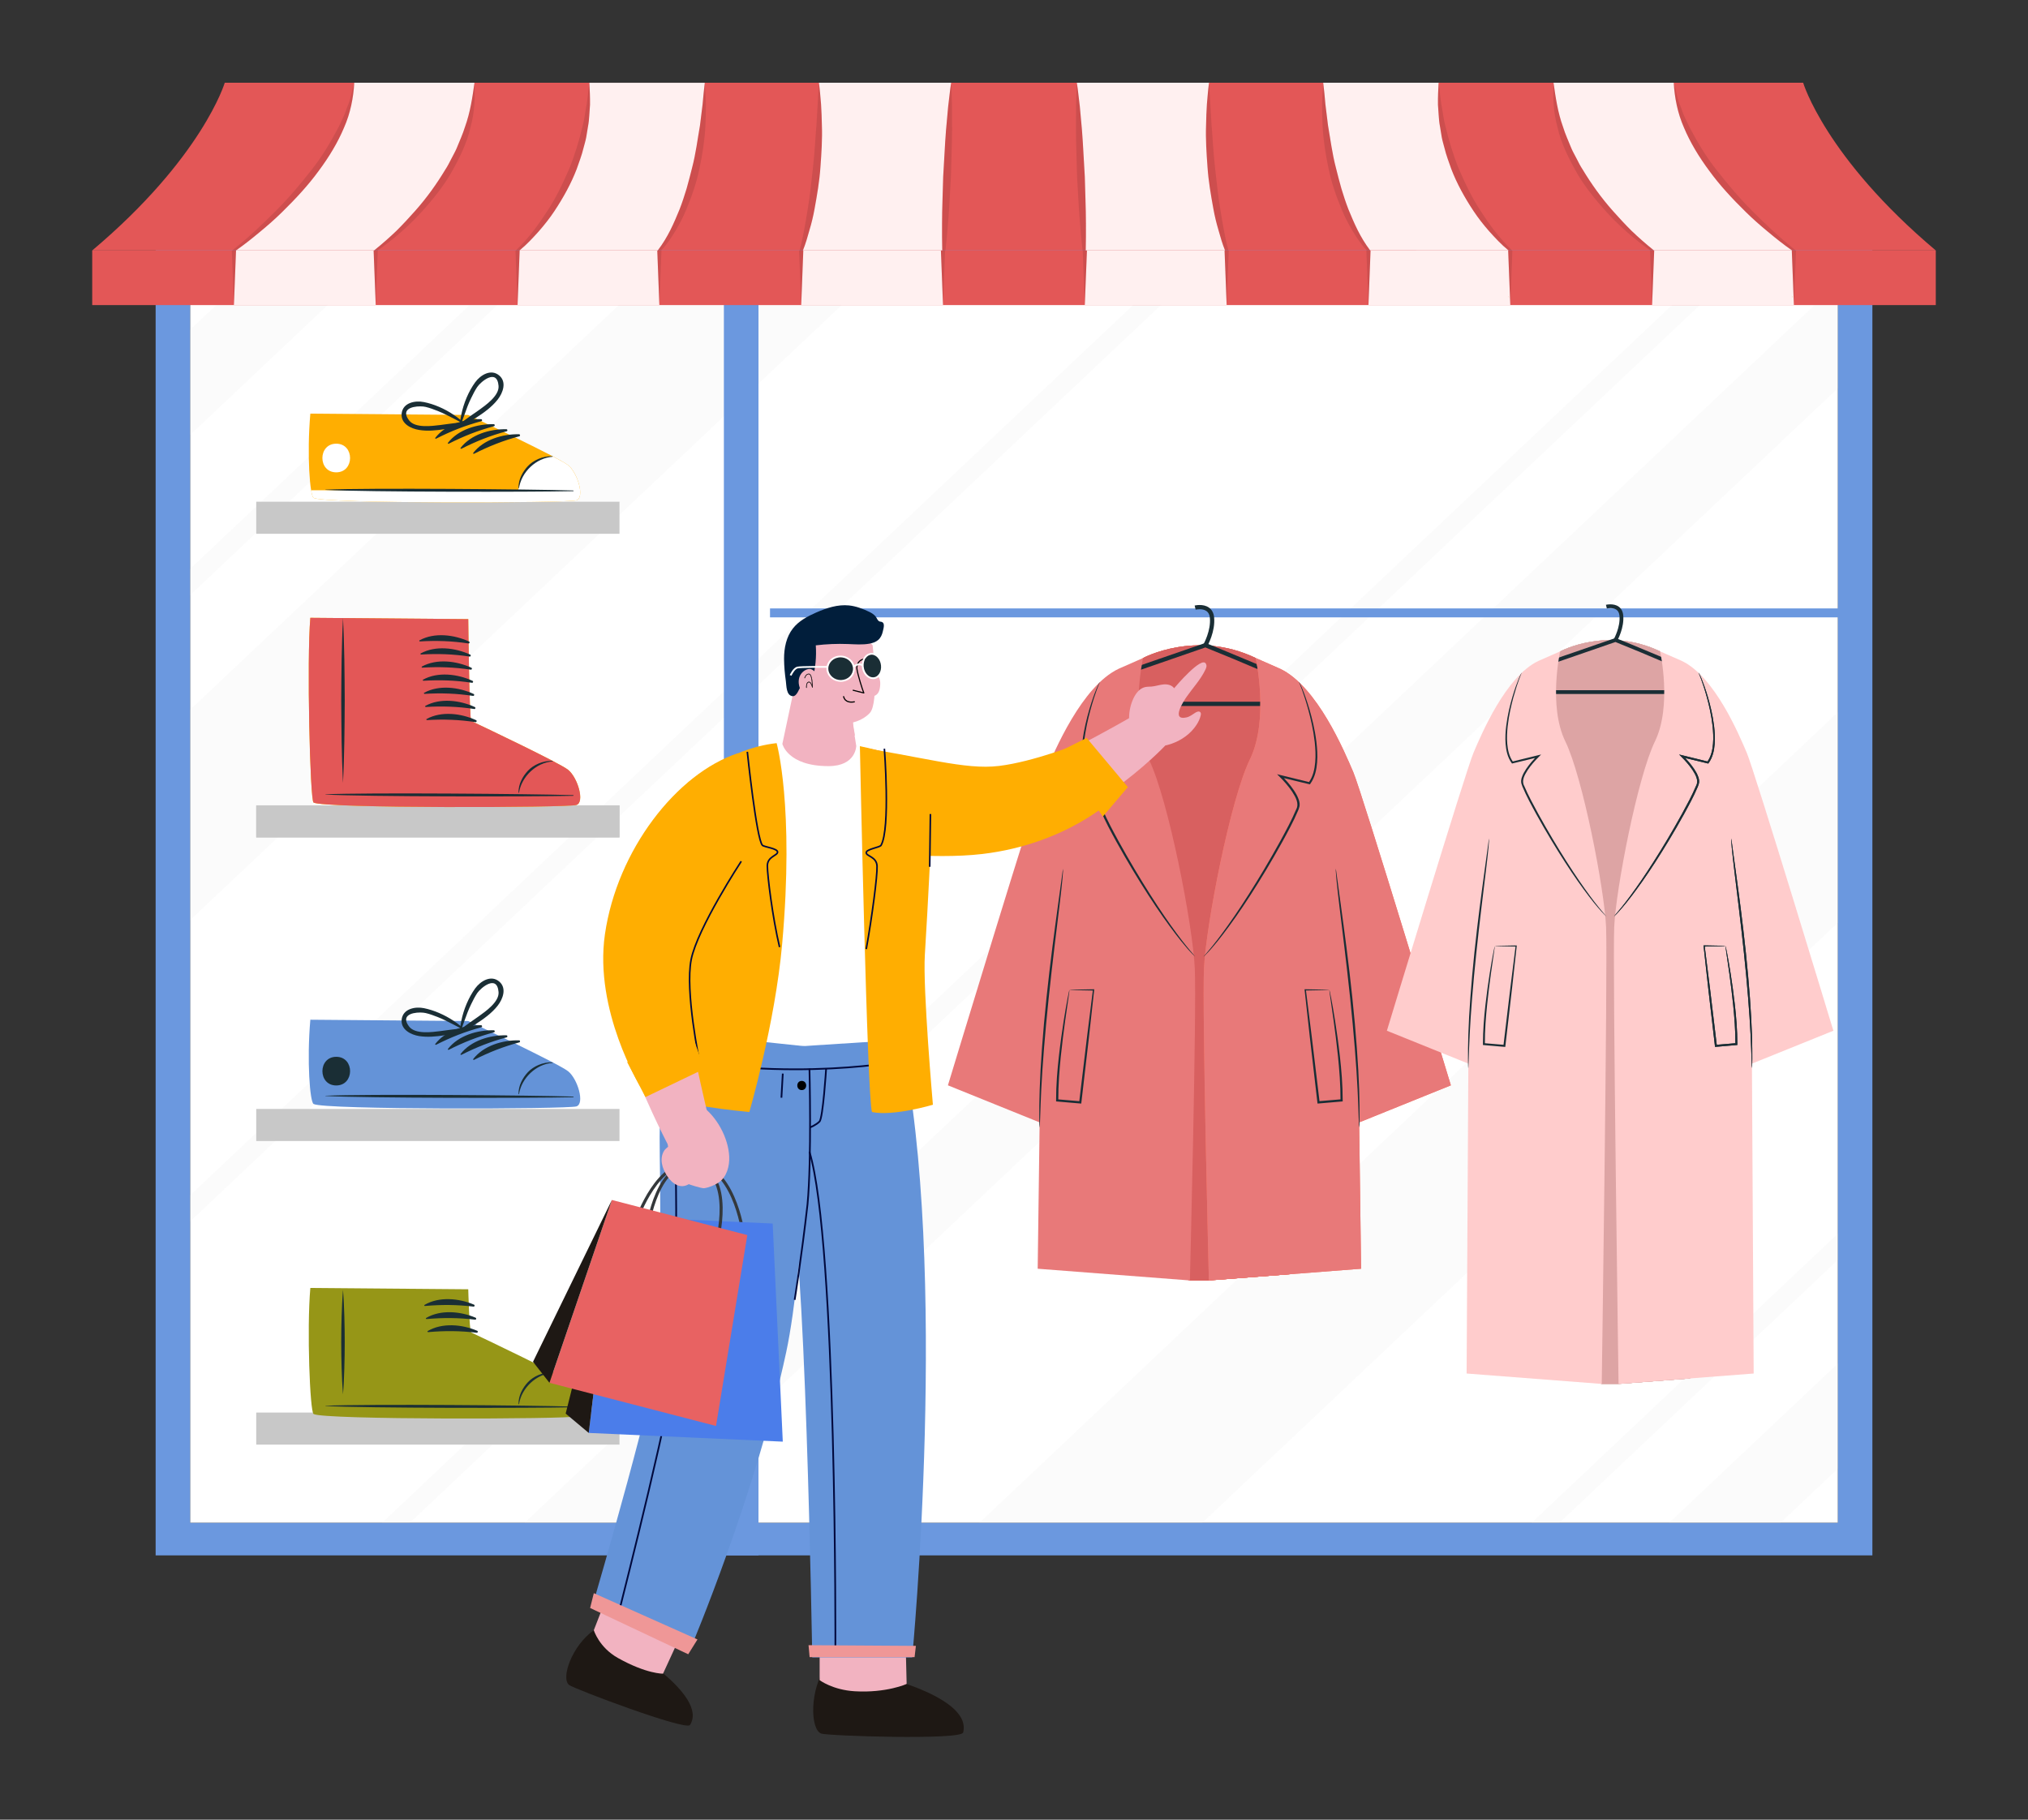 <svg xmlns="http://www.w3.org/2000/svg" width="1095.6" height="983.225" enable-background="new 0 0 1920 1080" viewBox="412.2 43.148 1095.6 983.225" id="man-doing-window-shopping"><rect x="412.2" y="43.148" width="1095.6" height="983.225" fill="#333333" stroke="none"/><path fill="#6b98df" d="M496.28,162.08v721.49h927.45V162.08H496.28z M1405.03,865.92H514.97V179.73h890.06V865.92z"></path><rect width="890.07" height="686.19" x="514.97" y="179.73" fill="#fff"></rect><g opacity=".2"><polygon fill="#ececec" points="896.89 179.73 514.97 540.3 514.97 426.58 776.45 179.73"></polygon><polygon fill="#ececec" points="1405.03 428.07 1405.03 541.79 1061.78 865.92 941.34 865.92"></polygon><polygon fill="#ececec" points="1405.03 196.14 1405.03 253 755.85 865.92 695.63 865.92"></polygon><polygon fill="#ececec" points="1405.03 779.94 1405.03 836.79 1374.19 865.92 1313.97 865.92"></polygon><polygon fill="#ececec" points="619.16 179.73 514.97 278.15 514.97 221.25 558.94 179.73"></polygon><polygon fill="#ececec" points="1069.32 179.73 514.97 703.11 514.97 688.95 1054.25 179.73"></polygon><polygon fill="#ececec" points="1360.47 179.73 633.69 865.92 618.65 865.92 1345.4 179.73"></polygon><polygon fill="#ececec" points="1405.03 709.78 1405.03 723.97 1254.74 865.92 1239.66 865.92"></polygon><polygon fill="#ececec" points="710.81 179.73 514.97 364.68 514.97 350.45 695.81 179.73"></polygon></g><rect width="18.69" height="721.49" x="803.27" y="162.08" fill="#6b98df"></rect><path fill="#e35757" d="M1458,178.49H462c59.61-50.22,71.62-90.63,71.62-90.63h852.71C1386.33,87.86,1398.35,128.26,1458,178.49z"></path><path fill="#fff0f0" d="M668.53 87.86c-1.11 7.93-2.3 16.06-5.13 23.86-1.19 3.91-3 7.78-4.54 11.64-.83 1.94-1.97 3.84-2.93 5.76s-1.94 3.84-3.18 5.71c-4.57 7.57-9.85 15.05-16.29 22.29-3.23 3.64-6.56 7.25-10.12 10.78-3.69 3.53-7.6 6.99-11.79 10.35l-.15.15v.1h-74.76c4.7-3.26 8.89-6.64 12.98-10.05 4.24-3.48 8.26-7.02 11.94-10.66 7.4-7.25 14.24-14.64 19.8-22.29 5.66-7.6 10.35-15.4 13.68-23.33 3.51-7.93 5.1-16.26 5.55-24.31H668.53zM792.95 87.86c-.5 3.84-.83 7.88-1.19 11.66l-1.41 11.44c-1.34 7.6-2.25 15.2-4.24 22.75-.88 3.79-1.97 7.55-2.98 11.34-1.14 3.74-2.37 7.52-3.81 11.24-3.06 7.45-6.26 14.95-11.69 22.04l-.03.1v.08h-74.79c4.07-3.31 7.25-6.82 10.4-10.3 3.18-3.61 6.01-7.25 8.48-10.96 4.92-7.42 9.06-14.97 12.02-22.65 1.34-3.84 2.83-7.68 3.74-11.54.5-1.94 1.11-3.86 1.46-5.81l.96-5.83c.38-1.92.56-3.89.68-5.83l.4-5.83c.05-3.89-.13-8.03-.35-11.89H792.95zM926.04 87.86c-.68 4.22-1.06 8.66-1.62 12.88l-1.14 12.62c-.68 8.41-.98 16.84-1.54 25.25-.18 8.43-.61 16.87-.61 25.27-.03 4.87 0 9.75.1 14.62h-75.27c1.49-3.71 2.55-7.42 3.59-11.16 1.11-3.74 2.02-7.5 2.7-11.29 1.36-7.5 2.68-15.07 3.18-22.62.56-7.55 1.06-15.1.78-22.67-.05-3.79-.23-7.55-.45-11.34-.33-3.76-.63-7.78-1.14-11.56H926.04zM998.76 178.5c.1-4.87.13-9.75.1-14.62 0-8.41-.43-16.84-.61-25.27-.56-8.41-.86-16.84-1.54-25.25l-1.14-12.62c-.56-4.22-.93-8.66-1.62-12.88h71.4c-.51 3.79-.81 7.8-1.14 11.56-.23 3.79-.4 7.55-.45 11.34-.28 7.57.23 15.12.78 22.67.5 7.55 1.82 15.12 3.18 22.62.68 3.79 1.59 7.55 2.7 11.29 1.04 3.74 2.1 7.45 3.59 11.16H998.76zM1152.4 178.5v-.08l-.08-.1c-5.38-7.09-8.58-14.59-11.64-22.04-1.44-3.71-2.68-7.5-3.81-11.24-1.01-3.79-2.1-7.55-2.98-11.34-1.99-7.55-2.9-15.15-4.24-22.75l-1.41-11.44c-.35-3.79-.68-7.83-1.19-11.66h62.34c-.23 3.86-.4 8-.35 11.89l.4 5.83c.13 1.94.3 3.91.68 5.83l.96 5.83c.35 1.94.96 3.86 1.46 5.81.91 3.86 2.4 7.7 3.74 11.54 2.95 7.68 7.09 15.23 12.02 22.65 2.47 3.71 5.3 7.35 8.48 10.96 3.16 3.48 6.34 6.99 10.4 10.3H1152.4zM1305.61 178.5v-.1l-.15-.15c-4.19-3.36-8.1-6.82-11.79-10.35-3.56-3.53-6.89-7.15-10.12-10.78-6.44-7.25-11.72-14.72-16.29-22.29-1.24-1.87-2.22-3.79-3.18-5.71s-2.1-3.81-2.93-5.76c-1.54-3.86-3.36-7.73-4.54-11.64-2.83-7.8-4.01-15.93-5.13-23.86h64.94c.45 8.05 2.05 16.39 5.55 24.31 3.33 7.93 8.03 15.73 13.68 23.33 5.55 7.65 12.4 15.05 19.8 22.29 3.69 3.64 7.7 7.17 11.94 10.66 4.09 3.41 8.28 6.79 12.98 10.05H1305.61z"></path><rect width="995.96" height="29.51" x="462.02" y="178.49" fill="#e35757"></rect><polygon fill="#fff0f0" points="615.18 207.99 538.57 207.99 539.71 178.5 614.04 178.5"></polygon><polygon fill="#fff0f0" points="768.41 207.99 691.81 207.99 692.94 178.5 767.28 178.5"></polygon><polygon fill="#fff0f0" points="921.65 207.99 845.04 207.99 846.18 178.5 920.51 178.5"></polygon><polygon fill="#fff0f0" points="1074.88 207.99 998.25 207.99 999.41 178.5 1073.75 178.5"></polygon><path fill="#fff0f0" d="M1226.96,178.5h-74.33l-1.14,29.49h76.63L1226.96,178.5z M1227.18,203.47h0.13l0.1,0.25       c-0.05-0.03-0.05-0.05-0.1-0.1C1227.28,203.57,1227.23,203.52,1227.18,203.47z"></path><path fill="#ffc800" d="M1227.31,203.47l0.1,0.25c-0.05-0.03-0.05-0.05-0.1-0.1c-0.03-0.05-0.08-0.1-0.13-0.15H1227.31z"></path><path fill="#fff0f0" d="M1380.19,178.5h-74.33l-1.14,29.49h76.61L1380.19,178.5z M1380.37,203.47h0.2l0.13,0.28       c-0.05-0.03-0.1-0.08-0.13-0.13C1380.52,203.57,1380.42,203.52,1380.37,203.47z"></path><path fill="#ffc800" d="M1380.57,203.47l0.13,0.28c-0.05-0.03-0.1-0.08-0.13-0.13c-0.05-0.05-0.15-0.1-0.2-0.15H1380.57z"></path><g opacity=".1"><path d="M603.59 87.86c-.45 8.05-2.05 16.39-5.55 24.31-3.33 7.93-8.03 15.73-13.68 23.33-5.55 7.65-12.4 15.05-19.8 22.29-3.69 3.64-7.7 7.17-11.94 10.66-4.09 3.41-8.28 6.79-12.98 10.05-.05.05-.15.08-.2.13-.03.03-.08.08-.13.1l.13-.23h-1.64v-.1l.15-.15c8.56-6.84 16.18-14.01 23.33-21.23 7.25-7.22 13.41-14.67 19.29-22.17 5.98-7.5 10.35-15.23 14.54-23l2.78-5.86c.88-1.94 1.41-3.96 2.25-5.93C601.9 96.11 602.32 91.87 603.59 87.86zM666.38 111.92c-1.74 7.93-5.48 15.76-9.77 23.43-4.24 7.73-10.2 15.2-16.82 22.5-6.62 7.17-14.32 14.16-23.58 20.65-.03.03-.08.08-.13.08-.03.03-.08.05-.1.08l.1-.15h-1.69v-.1l.15-.15c4.19-3.36 8.1-6.82 11.79-10.35 3.56-3.53 6.89-7.15 10.12-10.78 6.44-7.25 11.72-14.72 16.29-22.29 1.24-1.87 2.22-3.79 3.18-5.71s2.1-3.81 2.93-5.76c1.54-3.86 3.36-7.73 4.54-11.64 2.83-7.8 4.01-15.93 5.13-23.86C668.93 95.78 668.6 104.04 666.38 111.92zM926.55 113.38c-.05 8.43-.43 16.84-.61 25.27-.56 8.43-.86 16.84-1.59 25.27-.4 4.85-.83 9.72-1.36 14.57h-1.74c-.1-4.87-.13-9.75-.1-14.62 0-8.41.43-16.84.61-25.27.56-8.41.86-16.84 1.54-25.25l1.14-12.62c.56-4.22.93-8.66 1.62-12.88.28 4.22.28 8.69.45 12.9L926.55 113.38zM998.86 163.88c.03 4.87 0 9.75-.1 14.62h-1.74c-.53-4.85-.96-9.72-1.36-14.57-.73-8.43-1.04-16.84-1.59-25.27-.18-8.43-.56-16.84-.61-25.27l.05-12.62c.18-4.22.18-8.69.45-12.9.68 4.22 1.06 8.66 1.62 12.88l1.14 12.62c.68 8.41.98 16.84 1.54 25.25C998.43 147.04 998.86 155.47 998.86 163.88zM855.44 133.43c-.5 7.55-1.82 15.12-3.18 22.62-.68 3.79-1.59 7.55-2.7 11.29-1.04 3.74-2.1 7.45-3.59 11.16h-1.79v-.1c2.02-7.45 3.16-14.97 4.42-22.5 1.29-7.5 1.92-15.02 2.83-22.57.88-7.5 1.19-15.05 1.84-22.57l1.36-22.9c.5 3.79.81 7.8 1.14 11.56.23 3.79.4 7.55.45 11.34C856.5 118.33 856 125.88 855.44 133.43zM793.58 99.55c0 3.84-.15 7.65-.28 11.49-.4 7.65-1.54 15.28-3.18 22.9-1.51 7.63-4.12 15.17-7.27 22.7-1.54 3.76-3.51 7.47-5.68 11.16-2.2 3.64-4.52 7.22-7.8 10.71 0 .03-.05.05-.05.08-.03 0-.05 0-.05.03l.05-.1h-1.72v-.08l.03-.1c5.43-7.09 8.64-14.59 11.69-22.04 1.44-3.71 2.68-7.5 3.81-11.24 1.01-3.79 2.1-7.55 2.98-11.34 1.99-7.55 2.9-15.15 4.24-22.75l1.41-11.44c.35-3.79.68-7.83 1.19-11.66C793.26 91.69 793.41 95.73 793.58 99.55zM730.97 99.75l-.4 5.83c-.13 1.94-.3 3.91-.68 5.83l-.96 5.83c-.35 1.94-.96 3.86-1.46 5.81-.91 3.86-2.4 7.7-3.74 11.54-2.95 7.68-7.09 15.23-12.02 22.65-2.47 3.71-5.3 7.35-8.48 10.96-3.16 3.48-6.34 6.99-10.4 10.3-.05.05-.1.08-.13.13-.05.03-.05.05-.1.08l.1-.2H691v-.1l.08-.13c7.12-6.87 12.37-14.24 17.12-21.59 4.77-7.37 8.28-14.9 11.56-22.47 3.06-7.57 5.35-15.25 7.17-22.93 1.09-3.84 1.36-7.7 2.17-11.56.66-3.86.88-8 1.51-11.87C730.84 91.72 731.02 95.86 730.97 99.75zM1382.21 178.5h-1.64l.13.23c-.05-.03-.1-.08-.13-.1-.05-.05-.15-.08-.2-.13-4.7-3.26-8.89-6.64-12.98-10.05-4.24-3.48-8.26-7.02-11.94-10.66-7.4-7.25-14.24-14.64-19.8-22.29-5.66-7.6-10.35-15.4-13.68-23.33-3.51-7.93-5.1-16.26-5.55-24.31 1.26 4.01 1.69 8.26 3.46 12.2.83 1.97 1.36 3.99 2.25 5.93l2.78 5.86c4.19 7.78 8.56 15.5 14.54 23 5.88 7.5 12.04 14.95 19.29 22.17 7.15 7.22 14.77 14.39 23.33 21.23l.15.15V178.5zM1305.61 178.5h-1.69l.1.15c-.03-.03-.08-.05-.1-.08-.05 0-.1-.05-.13-.08-9.27-6.49-16.97-13.48-23.58-20.65-6.62-7.3-12.57-14.77-16.82-22.5-4.29-7.68-8.03-15.5-9.77-23.43-2.22-7.88-2.55-16.13-2.15-24.06 1.11 7.93 2.3 16.06 5.13 23.86 1.19 3.91 3 7.78 4.54 11.64.83 1.94 1.97 3.84 2.93 5.76s1.94 3.84 3.18 5.71c4.57 7.57 9.85 15.05 16.29 22.29 3.23 3.64 6.56 7.25 10.12 10.78 3.69 3.53 7.6 6.99 11.79 10.35l.15.15V178.5zM1075.82 178.4v.1h-1.79c-1.49-3.71-2.55-7.42-3.59-11.16-1.11-3.74-2.02-7.5-2.7-11.29-1.36-7.5-2.68-15.07-3.18-22.62-.56-7.55-1.06-15.1-.78-22.67.05-3.79.23-7.55.45-11.34.33-3.76.63-7.78 1.14-11.56l1.36 22.9c.66 7.52.96 15.07 1.84 22.57.91 7.55 1.54 15.07 2.83 22.57C1072.66 163.43 1073.8 170.95 1075.82 178.4zM1152.4 178.5h-1.72l.05.1c0-.03-.03-.03-.05-.03 0-.03-.05-.05-.05-.08-3.28-3.48-5.61-7.07-7.8-10.71-2.17-3.69-4.14-7.4-5.68-11.16-3.16-7.52-5.76-15.07-7.27-22.7-1.64-7.63-2.78-15.25-3.18-22.9-.13-3.84-.28-7.65-.28-11.49.18-3.81.33-7.85.63-11.69.51 3.84.83 7.88 1.19 11.66l1.41 11.44c1.34 7.6 2.25 15.2 4.24 22.75.88 3.79 1.97 7.55 2.98 11.34 1.14 3.74 2.37 7.52 3.81 11.24 3.06 7.45 6.26 14.95 11.64 22.04l.08.1V178.5zM1229 178.5h-1.69l.1.2c-.05-.03-.05-.05-.1-.08-.03-.05-.08-.08-.13-.13-4.07-3.31-7.25-6.82-10.4-10.3-3.18-3.61-6.01-7.25-8.48-10.96-4.92-7.42-9.06-14.97-12.02-22.65-1.34-3.84-2.83-7.68-3.74-11.54-.51-1.94-1.11-3.86-1.46-5.81l-.96-5.83c-.38-1.92-.56-3.89-.68-5.83l-.4-5.83c-.05-3.89.13-8.03.35-11.89.63 3.86.86 8 1.51 11.87.81 3.86 1.09 7.73 2.17 11.56 1.82 7.68 4.12 15.35 7.17 22.93 3.28 7.57 6.79 15.1 11.56 22.47 4.75 7.35 10 14.72 17.12 21.59l.08.13V178.5z"></path></g><g opacity=".1"><path d="M1150.67 203.46l.09.2c-.05-.03-.05-.09-.09-.11 0-.03-.05-.06-.05-.09H1150.67zM1227.41 203.72c-.05-.03-.05-.05-.1-.1-.03-.05-.08-.1-.13-.15h.13L1227.41 203.72zM1303.92 203.46l.18.28c-.05-.06-.14-.11-.18-.17-.05-.03-.09-.09-.14-.11H1303.92zM1380.7 203.75c-.05-.03-.1-.08-.13-.13-.05-.05-.15-.1-.2-.15h.2L1380.7 203.75z"></path><polygon points="539.71 178.5 538.57 207.99 537.43 178.5"></polygon><polygon points="616.31 178.5 615.18 207.99 614.04 178.5"></polygon><polygon points="692.94 178.5 691.81 207.99 690.67 178.5"></polygon><polygon points="769.55 178.5 768.41 207.99 767.28 178.5"></polygon><polygon points="846.18 178.5 845.04 207.99 843.88 178.5"></polygon><polygon points="922.78 178.5 921.65 207.99 920.51 178.5"></polygon><polygon points="999.41 178.5 998.25 207.99 997.12 178.5"></polygon><polygon points="1076.02 178.5 1074.88 207.99 1073.75 178.5"></polygon><polygon points="1152.62 178.5 1151.49 207.99 1150.35 178.5"></polygon><polygon points="1229.25 178.5 1228.12 207.99 1226.96 178.5"></polygon><polygon points="1305.86 178.5 1304.72 207.99 1303.59 178.5"></polygon><polygon points="1382.49 178.5 1381.33 207.99 1380.19 178.5"></polygon></g><g><rect width="196.24" height="17.33" x="550.63" y="314.24" fill="#c8c8c8"></rect><rect width="196.24" height="17.33" x="550.63" y="478.29" fill="#c8c8c8"></rect><rect width="196.24" height="17.33" x="550.63" y="642.35" fill="#c8c8c8"></rect><rect width="196.24" height="17.33" x="550.63" y="806.4" fill="#c8c8c8"></rect><rect width="196.24" height="17.33" x="550.63" y="478.33" fill="#c8c8c8"></rect><path fill="#ffae01" d="M723.62,313.48c-4.63,1.51-137.01,1.91-142.03-1.32c-1.91-1.21-3.7-22.96-1.73-45.51l85.31,0.71      c0,0,48.86,23.03,53.99,27.16C724.25,298.64,728.25,311.96,723.62,313.48z"></path><path fill="#fff" d="M725.57,310.55c-0.21,1.48-0.83,2.55-1.96,2.94c-4.63,1.51-137,1.9-142.04-1.34      c-0.44-0.3-0.89-1.75-1.28-4.09h111.91c0.44-3.17,1.9-8.81,6.23-13.05c4.12-4,9.25-5.04,12.4-5.28c4.15,2.17,7.21,3.92,8.3,4.78      c3.23,2.61,6.02,8.9,6.47,13.55C725.69,308.95,725.69,309.81,725.57,310.55z"></path><path fill="#1a2e35" d="M721.76 308.17c-22.18-.7-111.69-1.44-133.67-.45-.18.01-.18.13 0 .14 21.97 1.18 111.49 1.19 133.67.68C722.22 308.52 722.22 308.18 721.76 308.17zM710.67 289.69c-5.26-.25-10.42 2.21-13.31 5.32-2.78 2.99-5.16 7.21-5.04 11.81 0 .13.25.14.27 0 1.33-8.67 9.28-16.24 18.08-16.85C710.85 289.95 710.85 289.7 710.67 289.69zM672.11 269.63c-8.88-.19-19.19 2.87-24.76 10.1-.22.28.19.58.45.45 8.06-4.08 15.71-7.11 24.46-9.45C672.87 270.56 672.74 269.64 672.11 269.63zM678.94 272.35c-8.88-.19-19.19 2.87-24.76 10.1-.22.28.19.58.45.45 8.06-4.08 15.71-7.11 24.46-9.45C679.7 273.28 679.58 272.36 678.94 272.35zM685.78 275.07c-8.88-.19-19.19 2.87-24.76 10.1-.22.28.19.58.45.45 8.06-4.08 15.71-7.11 24.46-9.45C686.54 276 686.41 275.08 685.78 275.07zM692.61 277.79c-8.88-.19-19.19 2.87-24.76 10.1-.22.28.18.58.45.45 8.06-4.08 15.71-7.11 24.46-9.45C693.37 278.72 693.25 277.8 692.61 277.79z"></path><path fill="#fff" d="M593.88,282.89c-9.96-0.04-10.04,15.44-0.07,15.48C603.78,298.41,603.86,282.93,593.88,282.89z"></path><path fill="#1a2e35" d="M681.88,246.02c-4.48-3.77-10.17-0.18-12.96,3.68c-3.56,4.89-6.29,11.36-7.53,17.62       c-0.21,0.89-0.36,1.78-0.47,2.67c-0.06,0.39-0.09,0.77-0.15,1.13c0.03,0.03,0.03,0.03,0,0.03c0,0.12,0,0.21-0.03,0.3       c0,0.3-0.03,0.59-0.06,0.89c0,0.21,0.15,0.27,0.3,0.27c0.09,0.42,0.44,0.8,0.89,0.86c0.21,0.06,0.44,0.03,0.68-0.12       c1.75-1.19,3.59-2.37,5.43-3.56c0.33-0.21,0.65-0.42,0.98-0.62c4.48-2.91,8.87-5.99,12.13-10.14       C683.9,255.42,686.1,249.55,681.88,246.02z M670.85,264.79c-1.48,1.07-3,2.08-4.48,3.11c-1.28,0.89-2.58,1.81-3.83,2.76       c-0.15,0.09-0.3,0.21-0.44,0.33c-0.15,0.12-0.33,0.24-0.47,0.36c0.06-0.18,0.12-0.33,0.18-0.5c0-0.03,0.03-0.03,0.03-0.06       c0.42-1.16,0.83-2.31,1.25-3.47c1.07-3.08,2.19-6.14,3.65-9.08c0.98-2.02,2.02-4.09,3.26-5.96       c1.96-2.94,10.74-10.29,11.54-0.62C681.97,256.99,674.5,262.15,670.85,264.79z"></path><path fill="#1a2e35" d="M662.6,271.82c0.12-0.09,0.15-0.24,0.03-0.36c-0.18-0.15-0.36-0.33-0.53-0.47       c-0.06-0.06-0.15-0.15-0.21-0.18c-0.03-0.03-0.03-0.06-0.06-0.03c-0.3-0.3-0.59-0.56-0.92-0.8c-1.16-0.98-2.37-1.87-3.65-2.7       c-4.89-3.32-10.65-5.81-16.05-6.88c-4.66-0.95-11.27,0.27-12.01,6.05c-0.03,0.21-0.03,0.42-0.03,0.59       c-0.27,5.1,5.1,7.74,9.43,8.42c4.54,0.74,9.14,0.3,13.73-0.42c3.2-0.5,6.41-1.13,9.52-1.6c0.03,0,0.03,0,0.06,0       C662.72,273.34,662.9,272.45,662.6,271.82z M650.06,272.8c-4.48,0.53-13.5,1.81-16.79-2.43c-1.01-1.31-1.51-2.37-1.63-3.29       c-0.68-4.51,7.68-4.75,10.53-4.06c2.19,0.53,4.36,1.33,6.47,2.17c1.57,0.62,3.11,1.31,4.63,2.08c2.52,1.22,5.01,2.55,7.5,3.86       c0,0,0.03,0,0.03,0.03c0.15,0.06,0.33,0.15,0.47,0.24c-0.18,0.03-0.36,0.03-0.53,0.06c-0.42,0.03-0.86,0.06-1.28,0.12       C656.32,271.91,653.2,272.42,650.06,272.8z"></path><g><path fill="#6493d8" d="M723.62,640.97c-4.63,1.51-137.01,1.91-142.03-1.32c-1.91-1.21-3.7-22.96-1.73-45.51l85.31,0.71      c0,0,48.86,23.03,53.99,27.16C724.26,626.13,728.25,639.46,723.62,640.97z"></path><path fill="#1a2e35" d="M721.76 635.66c-22.18-.7-111.69-1.44-133.67-.45-.18.01-.18.13 0 .14 21.97 1.18 111.49 1.19 133.67.68C722.22 636.02 722.23 635.68 721.76 635.66zM710.68 617.18c-5.26-.25-10.42 2.21-13.31 5.32-2.78 2.99-5.16 7.21-5.04 11.81 0 .13.25.14.27 0 1.33-8.67 9.28-16.24 18.08-16.85C710.85 617.45 710.86 617.19 710.68 617.18zM672.11 597.12c-8.88-.19-19.19 2.87-24.76 10.1-.22.28.19.58.45.45 8.06-4.08 15.71-7.11 24.46-9.45C672.87 598.05 672.75 597.13 672.11 597.12zM678.95 599.84c-8.88-.19-19.19 2.87-24.76 10.1-.22.28.19.58.45.45 8.06-4.08 15.71-7.11 24.46-9.45C679.71 600.77 679.58 599.85 678.95 599.84zM685.78 602.56c-8.88-.19-19.19 2.87-24.76 10.1-.22.28.19.58.45.45 8.06-4.08 15.71-7.11 24.46-9.45C686.54 603.49 686.42 602.58 685.78 602.56zM692.61 605.28c-8.88-.19-19.19 2.87-24.76 10.1-.22.28.18.58.45.45 8.06-4.08 15.71-7.11 24.46-9.45C693.38 606.21 693.25 605.3 692.61 605.28zM593.89 614.18c-9.96-.04-10.04 15.44-.07 15.48C603.78 629.7 603.87 614.22 593.89 614.18z"></path><path fill="#1a2e35" d="M681.89,573.5c-4.48-3.77-10.17-0.15-12.96,3.68c-3.56,4.92-6.29,11.39-7.53,17.65       c-0.21,0.89-0.36,1.78-0.47,2.64c-0.03,0.39-0.09,0.77-0.15,1.13c0.03,0.03,0,0.03,0,0.03v0.3c-0.03,0.33-0.06,0.62-0.09,0.92       c0,0.18,0.15,0.27,0.3,0.24c0.09,0.42,0.44,0.8,0.89,0.86c0.21,0.06,0.44,0.03,0.68-0.12c1.75-1.19,3.59-2.37,5.43-3.56       c0.33-0.18,0.62-0.39,0.95-0.59c4.48-2.91,8.9-5.99,12.16-10.17C683.9,582.9,686.1,577.06,681.89,573.5z M670.85,592.28       c-1.48,1.07-3,2.11-4.48,3.14c-1.28,0.89-2.52,1.78-3.77,2.7c-0.18,0.12-0.36,0.27-0.5,0.39c-0.15,0.12-0.33,0.24-0.47,0.36       c0.06-0.18,0.12-0.36,0.18-0.53c0.03-0.03,0.03-0.03,0.03-0.06c0.42-1.16,0.83-2.28,1.22-3.44c1.1-3.08,2.22-6.14,3.68-9.11       c0.98-2.02,2.02-4.09,3.26-5.96c1.96-2.91,10.74-10.26,11.54-0.59C681.98,584.48,674.5,589.67,670.85,592.28z"></path><path fill="#1a2e35" d="M662.61,599.34c0.12-0.09,0.15-0.24,0.03-0.39c-0.18-0.18-0.36-0.33-0.53-0.44       c-0.06-0.12-0.15-0.18-0.21-0.21c-0.03-0.03-0.03-0.06-0.06-0.03c-0.3-0.33-0.59-0.56-0.92-0.8c-1.13-0.98-2.34-1.87-3.59-2.67       c-4.89-3.29-10.68-5.81-16.11-6.91c-4.66-0.95-11.27,0.27-12.01,6.05c-0.03,0.21-0.03,0.42-0.03,0.62       c-0.24,5.07,5.1,7.71,9.43,8.42c4.54,0.71,9.19,0.27,13.79-0.44c3.17-0.5,6.35-1.13,9.46-1.6c0.03,0,0.03,0,0.06,0       C662.73,600.82,662.9,599.93,662.61,599.34z M650.06,600.29c-4.48,0.56-13.5,1.81-16.79-2.4c-1.01-1.31-1.51-2.37-1.63-3.29       c-0.68-4.51,7.68-4.75,10.53-4.06c2.19,0.5,4.36,1.33,6.47,2.14c1.6,0.62,3.14,1.33,4.69,2.11c2.52,1.22,4.95,2.55,7.44,3.83       l0.03,0.03c0.15,0.09,0.33,0.15,0.47,0.24c-0.18,0-0.33,0.03-0.5,0.06c-0.44,0.03-0.86,0.06-1.3,0.12       C656.32,599.4,653.21,599.9,650.06,600.29z"></path></g><g><path fill="#969617" d="M723.62,808.49c-4.63,1.51-137.01,1.91-142.03-1.32c-1.91-1.21-3.7-45.55-1.73-68.09l85.31,0.71      c0,0,0.58,22.85,1.62,23.35c8.5,4.02,47.8,22.71,52.37,26.39C724.26,793.65,728.25,806.97,723.62,808.49z"></path><path fill="#1a2e35" d="M721.76 803.18c-22.18-.7-111.69-1.44-133.67-.45-.18.01-.18.13 0 .14 21.97 1.18 111.49 1.19 133.67.68C722.22 803.53 722.23 803.19 721.76 803.18zM710.68 784.7c-5.26-.25-10.42 2.21-13.31 5.32-2.78 2.99-5.16 7.21-5.04 11.81 0 .13.25.14.27 0 1.33-8.67 9.28-16.24 18.08-16.85C710.85 784.97 710.86 784.71 710.68 784.7zM668.27 748.09c-8.17-3.48-18.88-4.48-26.74.15-.3.18-.05.61.25.58 9-.79 17.22-.75 26.22.34C668.63 749.24 668.86 748.34 668.27 748.09zM669.14 755.15c-8.17-3.48-18.88-4.48-26.74.15-.3.18-.05.61.25.58 9-.79 17.22-.75 26.22.34C669.5 756.3 669.72 755.4 669.14 755.15zM670 762.21c-8.17-3.48-18.88-4.48-26.74.15-.3.18-.05.61.25.58 9-.79 17.22-.75 26.22.34C670.36 763.36 670.59 762.46 670 762.21zM597.5 740.14c.39 4.7.57 9.41.72 14.11.17 4.7.2 9.41.22 14.11-.02 4.7-.05 9.41-.22 14.11-.15 4.7-.33 9.41-.73 14.11-.39-4.7-.58-9.41-.73-14.11-.17-4.7-.2-9.41-.22-14.11.02-4.7.05-9.41.22-14.11C596.93 749.55 597.11 744.84 597.5 740.14z"></path></g><g><path fill="#ffc800" d="M723.62,478.1c-4.63,1.51-137.01,1.91-142.03-1.32c-1.91-1.21-3.7-77.26-1.73-99.81l85.31,0.71      c0,0,0.58,54.57,1.62,55.06c8.5,4.02,47.8,22.71,52.37,26.39C724.26,463.26,728.25,476.59,723.62,478.1z"></path><path fill="#e35757" d="M723.62,478.1c-4.63,1.51-137.01,1.91-142.03-1.32c-1.91-1.21-3.7-77.26-1.73-99.81l85.31,0.71      c0,0,0.58,54.57,1.62,55.06c8.5,4.02,47.8,22.71,52.37,26.39C724.26,463.26,728.25,476.59,723.62,478.1z"></path><path fill="#1a2e35" d="M721.76 472.79c-22.18-.7-111.69-1.44-133.67-.45-.18.01-.18.13 0 .14 21.97 1.18 111.49 1.19 133.67.68C722.23 473.15 722.23 472.81 721.76 472.79zM710.68 454.31c-5.26-.25-10.42 2.21-13.31 5.32-2.78 2.99-5.16 7.21-5.04 11.81 0 .13.25.14.27 0 1.33-8.67 9.28-16.24 18.08-16.85C710.85 454.58 710.86 454.32 710.68 454.31zM668.07 418.11c-8.07-3.71-18.74-5.03-26.73-.63-.31.17-.06.61.23.59 9.01-.53 17.24-.25 26.2 1.1C668.4 419.26 668.65 418.37 668.07 418.11zM668.73 425.19c-8.07-3.71-18.74-5.03-26.73-.63-.31.17-.06.61.23.59 9.01-.53 17.24-.25 26.2 1.1C669.06 426.35 669.31 425.46 668.73 425.19zM667.47 411.02c-8.07-3.71-18.74-5.03-26.73-.63-.31.17-.06.61.23.59 9.01-.53 17.24-.25 26.2 1.1C667.8 412.18 668.05 411.29 667.47 411.02zM666.84 403.94c-8.07-3.71-18.74-5.03-26.73-.63-.31.17-.06.61.23.59 9.01-.53 17.24-.25 26.2 1.1C667.16 405.09 667.41 404.2 666.84 403.94zM666.2 396.85c-8.07-3.71-18.74-5.03-26.73-.63-.31.17-.06.61.23.59 9.02-.53 17.24-.25 26.2 1.1C666.53 398.01 666.78 397.12 666.2 396.85zM665.57 389.77c-8.07-3.71-18.74-5.03-26.73-.63-.31.17-.06.61.23.59 9.01-.53 17.24-.25 26.2 1.1C665.9 390.93 666.15 390.04 665.57 389.77zM669.39 432.28c-8.07-3.71-18.74-5.03-26.73-.63-.31.17-.06.61.23.59 9.01-.53 17.24-.25 26.2 1.1C669.72 433.43 669.97 432.54 669.39 432.28zM597.5 377.12c.39 7.42.57 14.85.72 22.27.16 7.42.14 14.85.22 22.27-.07 7.42-.07 14.85-.22 22.27-.15 7.42-.33 14.85-.73 22.27-.39-7.42-.58-14.85-.73-22.27-.15-7.42-.14-14.85-.22-22.27.08-7.42.06-14.85.22-22.27C596.93 391.97 597.11 384.54 597.5 377.12z"></path></g></g><g><rect width="4.83" height="590.28" x="1120.92" y="79.17" fill="#6b98df" transform="rotate(90 1123.331 374.31)"></rect></g><g><path fill="#ff735d" d="M1029.73,398.7c0,0,28.58-15.46,60.85,0l14.15,35.51l4.03,297.46l-43.48,3.34h-10.24l-32.44-10.41      L1002.97,489l3.46-55.44L1029.73,398.7z"></path><path d="M1029.73,398.7c0,0,28.58-15.46,60.85,0l14.15,35.51l4.03,297.46l-43.48,3.34h-10.24l-32.44-10.41L1002.97,489      l3.46-55.44L1029.73,398.7z" opacity=".3"></path><path fill="#ff735d" d="M1029.73,398.7c0,0,28.58-15.46,60.85,0l14.15,35.51l4.03,297.46l-43.48,3.34h-10.24l-32.44-10.41      L1002.97,489l3.46-55.44L1029.73,398.7z"></path><path fill="#d86060" d="M1029.73,398.7c0,0,28.58-15.46,60.85,0l14.15,35.51l4.03,297.46l-43.48,3.34h-10.24l-32.44-10.41      L1002.97,489l3.46-55.44L1029.73,398.7z"></path><path fill="#1a2e35" d="M1118.28,424.62h-116.04l0.14-1.28c0.04-0.39,1.13-9.59,5.58-12.57c4.12-2.76,19.7-7.89,20.49-8.15       l34.98-12.09l0.4,0.16c4.88,1.97,47.77,19.3,51.21,22.62c4.64,4.49,3.48,10.16,3.43,10.4L1118.28,424.62z M1004.86,422.32       h111.48c0.08-1.53-0.13-4.7-2.89-7.36c-2.34-2.26-31.07-14.32-50.07-21.98l-34.19,11.82c-0.16,0.05-16.06,5.28-19.94,7.88       C1006.71,414.38,1005.36,419.41,1004.86,422.32z"></path><path fill="#1a2e35" d="M1064.4,392.32l-2-1.13c0.04-0.07,4.12-7.39,3.41-14.29c-0.17-1.66-0.77-2.83-1.83-3.58       c-2.24-1.59-5.82-0.76-5.85-0.75l-0.54-2.23c0.19-0.04,4.61-1.09,7.71,1.1c1.61,1.14,2.56,2.9,2.8,5.23       C1068.89,384.3,1064.59,392,1064.4,392.32z"></path><path fill="#ff735d" d="M1196.01,629.59c0,0-47.97-158.14-52.71-169.21c-4.74-11.07-19.5-46.39-39.54-55.88l-13.18-5.8      c0,0,7.38,33.21-3.16,54.82c-10.54,21.61-23.72,89.62-24.78,112.81c-1.05,23.19,2.64,168.69,2.64,168.69l82.23-6.33l-1.05-79.07      L1196.01,629.59z"></path><path fill="#1a2e35" d="M1146.5 652.36c-.04 0-.09-.49-.14-1.43-.04-1.06-.1-2.42-.16-4.09-.07-3.55-.32-8.69-.59-15.03-.63-12.69-2-30.18-4.02-49.46-2.02-19.28-4.25-36.7-5.76-49.32-.76-6.31-1.33-11.42-1.66-14.96-.18-1.77-.25-3.15-.32-4.08-.06-.93-.06-1.43-.02-1.43.04 0 .13.48.26 1.41.14 1.05.32 2.4.54 4.05.5 3.67 1.19 8.73 2.04 14.91 1.72 12.59 4.09 30 6.11 49.3 2.03 19.3 3.26 36.83 3.68 49.55.16 6.36.29 11.5.22 15.06-.03 1.67-.05 3.03-.06 4.09C1146.57 651.87 1146.54 652.36 1146.5 652.36zM1130.35 578.02c-.02.02-.34.05-.93.07-.69.02-1.54.05-2.58.08-2.35.04-5.53.11-9.5.18l.34-.38c1.7 13.09 4.4 35.07 7.33 59.98l.09.76-.64-.53c4.27-.36 8.45-.71 12.47-1.05l-.54.58c.03-8.52-.63-16.53-1.36-23.73-.74-7.2-1.57-13.59-2.3-18.91-.75-5.21-1.36-9.44-1.8-12.52-.2-1.37-.36-2.48-.48-3.37C1130.35 578.42 1130.34 578.07 1130.35 578.02c.01-.05.15.39.32 1.14.18.88.41 1.98.68 3.34.56 2.91 1.32 7.16 2.15 12.48.83 5.32 1.75 11.71 2.56 18.92.8 7.21 1.51 15.24 1.51 23.85l0 .53-.54.05c-4.03.35-8.2.7-12.47 1.07l-.58.05-.07-.58-.09-.76c-2.94-24.91-5.43-46.92-6.82-60.04l-.04-.39.38.01c4.04.08 7.28.14 9.67.18 1.01.03 1.84.06 2.51.08C1130.09 577.97 1130.37 578 1130.35 578.02zM1062.45 560.09c-.03-.03.38-.55 1.19-1.51.78-.98 2.07-2.31 3.52-4.21 3.01-3.69 7.13-9.24 11.95-16.26 4.81-7.04 10.28-15.6 16.04-25.29 2.86-4.86 5.85-9.97 8.78-15.35 2.91-5.38 5.99-10.98 8.49-16.91 1.79-3.26-.31-6.72-2.13-9.61-1.97-2.93-4.3-5.58-6.7-7.99l-1.48-1.48 2.02.5c5.42 1.33 10.64 2.61 15.62 3.83l-.57.2c2.39-3.25 3.23-7.28 3.55-11.02.33-3.77.09-7.41-.26-10.81-.77-6.81-2.18-12.7-3.48-17.51-1.32-4.81-2.58-8.57-3.51-11.1-.91-2.55-1.57-3.84-1.57-3.84.1-.08.88 1.2 1.9 3.71 1.04 2.51 2.4 6.24 3.82 11.05 1.4 4.81 2.9 10.71 3.75 17.59.39 3.44.68 7.12.37 11-.31 3.83-1.11 8.04-3.69 11.6l-.21.29-.36-.09c-4.99-1.2-10.21-2.46-15.63-3.77l.54-.99c2.48 2.47 4.83 5.13 6.88 8.17 1 1.52 1.95 3.14 2.56 4.96.15.46.3.91.36 1.41.11.48.15.98.1 1.5.04.53-.16.98-.29 1.46-.14.48-.28.96-.47 1.37-2.56 6.08-5.64 11.63-8.58 17.04-2.96 5.39-5.97 10.5-8.86 15.35-5.82 9.68-11.37 18.21-16.29 25.2-4.92 6.98-9.15 12.47-12.29 16.08-1.51 1.86-2.86 3.14-3.7 4.08C1062.95 559.65 1062.48 560.11 1062.45 560.09z"></path><path fill="#e87979" d="M1196.01,629.59c0,0-47.97-158.14-52.71-169.21c-4.74-11.07-19.5-46.39-39.54-55.88l-13.18-5.8      c0,0,7.38,33.21-3.16,54.82c-10.54,21.61-23.72,89.62-24.78,112.81c-1.05,23.19,2.64,168.69,2.64,168.69l82.23-6.33l-1.05-79.07      L1196.01,629.59z"></path><path fill="#1a2e35" d="M1146.5 652.36c-.04 0-.09-.49-.14-1.43-.04-1.06-.1-2.42-.16-4.09-.07-3.55-.32-8.69-.59-15.03-.63-12.69-2-30.18-4.02-49.46-2.02-19.28-4.25-36.7-5.76-49.32-.76-6.31-1.33-11.42-1.66-14.96-.18-1.77-.25-3.15-.32-4.08-.06-.93-.06-1.43-.02-1.43.04 0 .13.48.26 1.41.14 1.05.32 2.4.54 4.05.5 3.67 1.19 8.73 2.04 14.91 1.72 12.59 4.09 30 6.11 49.3 2.03 19.3 3.26 36.83 3.68 49.55.16 6.36.29 11.5.22 15.06-.03 1.67-.05 3.03-.06 4.09C1146.57 651.87 1146.54 652.36 1146.5 652.36zM1130.35 578.02c-.02.02-.34.05-.93.07-.69.02-1.54.05-2.58.08-2.35.04-5.53.11-9.5.18l.34-.38c1.7 13.09 4.4 35.07 7.33 59.98l.09.76-.64-.53c4.27-.36 8.45-.71 12.47-1.05l-.54.58c.03-8.52-.63-16.53-1.36-23.73-.74-7.2-1.57-13.59-2.3-18.91-.75-5.21-1.36-9.44-1.8-12.52-.2-1.37-.36-2.48-.48-3.37C1130.35 578.42 1130.34 578.07 1130.35 578.02c.01-.05.15.39.32 1.14.18.88.41 1.98.68 3.34.56 2.91 1.32 7.16 2.15 12.48.83 5.32 1.75 11.71 2.56 18.92.8 7.21 1.51 15.24 1.51 23.85l0 .53-.54.05c-4.03.35-8.2.7-12.47 1.07l-.58.05-.07-.58-.09-.76c-2.94-24.91-5.43-46.92-6.82-60.04l-.04-.39.38.01c4.04.08 7.28.14 9.67.18 1.01.03 1.84.06 2.51.08C1130.09 577.97 1130.37 578 1130.35 578.02zM1062.45 560.09c-.03-.03.38-.55 1.19-1.51.78-.98 2.07-2.31 3.52-4.21 3.01-3.69 7.13-9.24 11.95-16.26 4.81-7.04 10.28-15.6 16.04-25.29 2.86-4.86 5.85-9.97 8.78-15.35 2.91-5.38 5.99-10.98 8.49-16.91 1.79-3.26-.31-6.72-2.13-9.61-1.97-2.93-4.3-5.58-6.7-7.99l-1.48-1.48 2.02.5c5.42 1.33 10.64 2.61 15.62 3.83l-.57.2c2.39-3.25 3.23-7.28 3.55-11.02.33-3.77.09-7.41-.26-10.81-.77-6.81-2.18-12.7-3.48-17.51-1.32-4.81-2.58-8.57-3.51-11.1-.91-2.55-1.57-3.84-1.57-3.84.1-.08.88 1.2 1.9 3.71 1.04 2.51 2.4 6.24 3.82 11.05 1.4 4.81 2.9 10.71 3.75 17.59.39 3.44.68 7.12.37 11-.31 3.83-1.11 8.04-3.69 11.6l-.21.29-.36-.09c-4.99-1.2-10.21-2.46-15.63-3.77l.54-.99c2.48 2.47 4.83 5.13 6.88 8.17 1 1.52 1.95 3.14 2.56 4.96.15.46.3.91.36 1.41.11.48.15.98.1 1.5.04.53-.16.98-.29 1.46-.14.48-.28.96-.47 1.37-2.56 6.08-5.64 11.63-8.58 17.04-2.96 5.39-5.97 10.5-8.86 15.35-5.82 9.68-11.37 18.21-16.29 25.2-4.92 6.98-9.15 12.47-12.29 16.08-1.51 1.86-2.86 3.14-3.7 4.08C1062.95 559.65 1062.48 560.11 1062.45 560.09z"></path><g><path fill="#e87979" d="M924.3,629.59c0,0,47.97-158.14,52.71-169.21c4.74-11.07,19.5-46.39,39.54-55.88l13.18-5.8       c0,0-7.38,33.21,3.16,54.82c10.54,21.61,23.72,89.62,24.78,112.81c1.05,23.19-2.64,168.69-2.64,168.69l-82.23-6.33l1.05-79.07       L924.3,629.59z"></path><path fill="#1a2e35" d="M973.82 652.36c-.04 0-.08-.49-.1-1.43-.02-1.06-.04-2.42-.06-4.09-.07-3.56.05-8.7.22-15.06.41-12.71 1.65-30.25 3.68-49.55 2.02-19.3 4.39-36.71 6.11-49.3.85-6.18 1.54-11.24 2.04-14.91.22-1.66.4-3 .54-4.05.13-.93.22-1.41.26-1.41.04 0 .03.5-.02 1.43-.06.93-.14 2.32-.32 4.08-.33 3.54-.9 8.66-1.66 14.96-1.51 12.62-3.74 30.03-5.76 49.32-2.03 19.28-3.39 36.77-4.02 49.46-.27 6.34-.52 11.48-.59 15.03-.07 1.67-.12 3.03-.16 4.09C973.91 651.87 973.86 652.36 973.82 652.36zM989.97 578.02c-.02-.02.26-.05.82-.07.67-.02 1.5-.05 2.51-.08 2.39-.04 5.64-.11 9.67-.18l.38-.01-.04.39c-1.39 13.12-3.88 35.13-6.82 60.04l-.09.76-.07.58-.58-.05c-4.27-.37-8.45-.73-12.47-1.07l-.54-.05 0-.53c-.01-8.61.71-16.64 1.51-23.85.81-7.21 1.73-13.6 2.56-18.92.84-5.32 1.59-9.56 2.15-12.48.28-1.36.5-2.46.68-3.34C989.81 578.41 989.95 577.97 989.97 578.02c.01.05 0 .4-.11 1.18-.13.88-.29 2-.48 3.37-.44 3.08-1.05 7.31-1.8 12.52-.73 5.33-1.56 11.72-2.3 18.91-.73 7.19-1.39 15.21-1.36 23.73l-.54-.58c4.03.34 8.2.69 12.47 1.05l-.64.53.09-.76c2.94-24.91 5.63-46.9 7.33-59.98l.34.38c-3.96-.08-7.15-.14-9.5-.18-1.04-.03-1.88-.06-2.58-.08C990.3 578.07 989.99 578.04 989.97 578.02zM1057.86 560.09c-.03.03-.5-.44-1.37-1.35-.84-.93-2.19-2.22-3.7-4.08-3.13-3.61-7.36-9.1-12.29-16.08-4.91-6.99-10.46-15.52-16.29-25.2-2.89-4.85-5.91-9.96-8.86-15.35-2.94-5.4-6.02-10.96-8.58-17.04-.2-.42-.34-.89-.47-1.37-.13-.48-.33-.94-.29-1.46-.04-.52-.01-1.02.11-1.5.06-.5.21-.95.36-1.41.61-1.82 1.55-3.43 2.56-4.96 2.05-3.03 4.4-5.7 6.88-8.17l.54.99c-5.42 1.31-10.65 2.57-15.63 3.77l-.36.09-.21-.29c-2.58-3.56-3.38-7.76-3.69-11.6-.31-3.88-.03-7.56.37-11 .85-6.88 2.35-12.77 3.75-17.59 1.42-4.81 2.78-8.54 3.82-11.05 1.02-2.51 1.8-3.79 1.9-3.71 0 0-.66 1.29-1.57 3.84-.93 2.54-2.19 6.29-3.51 11.1-1.3 4.81-2.71 10.7-3.48 17.51-.35 3.4-.6 7.04-.26 10.81.32 3.73 1.16 7.76 3.55 11.02l-.57-.2c4.98-1.22 10.2-2.5 15.62-3.83l2.02-.5-1.48 1.48c-2.4 2.4-4.73 5.06-6.7 7.99-1.82 2.89-3.92 6.35-2.13 9.61 2.5 5.93 5.58 11.53 8.49 16.91 2.93 5.38 5.92 10.49 8.78 15.35 5.76 9.69 11.23 18.25 16.04 25.29 4.82 7.03 8.94 12.57 11.95 16.26 1.45 1.9 2.74 3.23 3.52 4.21C1057.48 559.54 1057.89 560.06 1057.86 560.09z"></path></g></g><g><path fill="#ff735d" d="M1255.05,395.12c0,0,25.38-13.73,54.02,0l12.57,31.53l3.57,361.32l-38.6,2.97h-9.09l-28.8-9.24      l-17.42-306.41l3.07-49.22L1255.05,395.12z"></path><path d="M1255.05,395.12c0,0,25.38-13.73,54.02,0l12.57,31.53l3.57,361.32l-38.6,2.97h-9.09l-28.8-9.24l-17.42-306.41      l3.07-49.22L1255.05,395.12z" opacity=".3"></path><path fill="#e1e1e1" d="M1255.05,395.12c0,0,25.38-13.73,54.02,0l12.57,31.53l3.57,361.32l-38.6,2.97h-9.09l-28.8-9.24      l-17.42-306.41l3.07-49.22L1255.05,395.12z"></path><path fill="#dda4a4" d="M1255.05,395.12c0,0,25.38-13.73,54.02,0l12.57,31.53l3.57,361.32l-38.6,2.97h-9.09l-28.8-9.24      l-17.42-306.41l3.07-49.22L1255.05,395.12z"></path><path fill="#1a2e35" d="M1333.65,418.13h-103.01l0.13-1.13c0.04-0.35,1-8.51,4.95-11.16c3.66-2.45,17.49-7,18.19-7.24       l31.05-10.73l0.35,0.14c4.33,1.74,42.41,17.13,45.46,20.08c4.12,3.98,3.09,9.02,3.05,9.24L1333.65,418.13z M1232.96,416.09       h98.96c0.07-1.36-0.12-4.17-2.56-6.54c-2.08-2.01-27.58-12.71-44.45-19.51l-30.35,10.49c-0.14,0.05-14.26,4.69-17.7,7       C1234.61,409.03,1233.41,413.51,1232.96,416.09z"></path><path fill="#1a2e35" d="M1285.83,389.46l-1.77-1c0.04-0.06,3.66-6.56,3.03-12.68c-0.15-1.47-0.69-2.51-1.62-3.18       c-1.99-1.41-5.17-0.67-5.2-0.67l-0.48-1.98c0.17-0.04,4.09-0.97,6.85,0.97c1.43,1.01,2.27,2.57,2.48,4.64       C1289.81,382.34,1285.99,389.17,1285.83,389.46z"></path><path fill="#fcc" d="M1402.66,600.09c0,0-42.59-140.39-46.8-150.22c-4.21-9.83-17.32-41.18-35.1-49.61l-11.7-5.15      c0,0,6.55,29.48-2.81,48.67c-9.36,19.19-21.06,79.56-21.99,100.15c-0.94,20.59,2.34,247,2.34,247l73-5.62l-0.94-167.44      L1402.66,600.09z"></path><path fill="#1a2e35" d="M1358.71 620.31c-.04 0-.08-.44-.12-1.27-.04-.94-.08-2.15-.14-3.63-.06-3.15-.29-7.71-.53-13.34-.56-11.26-1.77-26.79-3.57-43.91-1.79-17.12-3.77-32.58-5.11-43.78-.68-5.6-1.18-10.14-1.48-13.28-.16-1.57-.23-2.8-.28-3.63-.05-.83-.06-1.27-.02-1.27.04 0 .12.43.23 1.25.12.94.28 2.13.48 3.6.45 3.26 1.06 7.75 1.81 13.24 1.53 11.18 3.63 26.63 5.42 43.77 1.8 17.13 2.9 32.7 3.26 43.99.15 5.64.25 10.21.19 13.37-.02 1.49-.04 2.69-.06 3.64C1358.77 619.87 1358.74 620.31 1358.71 620.31zM1344.37 554.31c-.02.02-.3.04-.83.07-.61.02-1.37.04-2.29.07-2.08.04-4.91.09-8.43.16l.3-.34c1.51 11.62 3.9 31.14 6.51 53.25l.08.68-.57-.47c3.79-.32 7.5-.63 11.07-.93l-.48.51c.03-7.56-.56-14.68-1.2-21.06-.66-6.39-1.39-12.06-2.04-16.79-.67-4.63-1.21-8.38-1.6-11.11-.18-1.22-.32-2.21-.43-2.99C1344.37 554.67 1344.36 554.36 1344.37 554.31c.01-.05.14.35.28 1.01.16.78.36 1.76.61 2.96.5 2.59 1.17 6.35 1.91 11.08.74 4.72 1.56 10.39 2.27 16.79.71 6.4 1.34 13.53 1.34 21.17l0 .47-.48.04c-3.57.31-7.28.63-11.07.95l-.51.04-.06-.51-.08-.68c-2.61-22.12-4.82-41.65-6.05-53.31l-.04-.34.34.01c3.58.07 6.47.12 8.59.16.9.03 1.63.05 2.23.07C1344.14 554.27 1344.39 554.29 1344.37 554.31zM1284.1 538.39c-.03-.03.34-.49 1.06-1.34.7-.87 1.84-2.05 3.13-3.74 2.67-3.28 6.33-8.2 10.61-14.44 4.27-6.25 9.12-13.85 14.24-22.45 2.54-4.31 5.19-8.85 7.8-13.63 2.59-4.78 5.32-9.75 7.54-15.01 1.59-2.89-.27-5.96-1.89-8.53-1.75-2.6-3.82-4.96-5.95-7.09l-1.31-1.32 1.79.44c4.81 1.18 9.44 2.32 13.86 3.4l-.5.18c2.12-2.89 2.87-6.46 3.15-9.78.3-3.35.08-6.58-.23-9.6-.68-6.04-1.93-11.27-3.09-15.54-1.17-4.27-2.29-7.6-3.12-9.86-.81-2.26-1.4-3.41-1.4-3.41.09-.07.78 1.07 1.69 3.3.92 2.23 2.13 5.54 3.39 9.81 1.24 4.27 2.58 9.51 3.33 15.61.35 3.05.6 6.32.33 9.77-.27 3.4-.99 7.14-3.28 10.3l-.19.26-.32-.08c-4.43-1.07-9.06-2.18-13.88-3.34l.48-.88c2.2 2.19 4.29 4.56 6.11 7.25.89 1.35 1.73 2.78 2.27 4.4.13.4.27.81.32 1.25.1.43.13.87.09 1.33.03.47-.14.87-.26 1.3-.12.43-.25.85-.42 1.22-2.27 5.39-5.01 10.33-7.62 15.13-2.62 4.79-5.3 9.32-7.87 13.63-5.17 8.59-10.1 16.17-14.46 22.38-4.37 6.2-8.13 11.07-10.91 14.28-1.34 1.65-2.54 2.79-3.28 3.62C1284.54 538 1284.12 538.42 1284.1 538.39z"></path><path fill="#1a2e35" d="M1358.71 620.31c-.04 0-.08-.44-.12-1.27-.04-.94-.08-2.15-.14-3.63-.06-3.15-.29-7.71-.53-13.34-.56-11.26-1.77-26.79-3.57-43.91-1.79-17.12-3.77-32.58-5.11-43.78-.68-5.6-1.18-10.14-1.48-13.28-.16-1.57-.23-2.8-.28-3.63-.05-.83-.06-1.27-.02-1.27.04 0 .12.43.23 1.25.12.94.28 2.13.48 3.6.45 3.26 1.06 7.75 1.81 13.24 1.53 11.18 3.63 26.63 5.42 43.77 1.8 17.13 2.9 32.7 3.26 43.99.15 5.64.25 10.21.19 13.37-.02 1.49-.04 2.69-.06 3.64C1358.77 619.87 1358.74 620.31 1358.71 620.31zM1344.37 554.31c-.02.02-.3.04-.83.07-.61.02-1.37.04-2.29.07-2.08.04-4.91.09-8.43.16l.3-.34c1.51 11.62 3.9 31.14 6.51 53.25l.08.68-.57-.47c3.79-.32 7.5-.63 11.07-.93l-.48.51c.03-7.56-.56-14.68-1.2-21.06-.66-6.39-1.39-12.06-2.04-16.79-.67-4.63-1.21-8.38-1.6-11.11-.18-1.22-.32-2.21-.43-2.99C1344.37 554.67 1344.36 554.36 1344.37 554.31c.01-.05.14.35.28 1.01.16.78.36 1.76.61 2.96.5 2.59 1.17 6.35 1.91 11.08.74 4.72 1.56 10.39 2.27 16.79.71 6.4 1.34 13.53 1.34 21.17l0 .47-.48.04c-3.57.31-7.28.63-11.07.95l-.51.04-.06-.51-.08-.68c-2.61-22.12-4.82-41.65-6.05-53.31l-.04-.34.34.01c3.58.07 6.47.12 8.59.16.9.03 1.63.05 2.23.07C1344.14 554.27 1344.39 554.29 1344.37 554.31zM1284.1 538.39c-.03-.03.34-.49 1.06-1.34.7-.87 1.84-2.05 3.13-3.74 2.67-3.28 6.33-8.2 10.61-14.44 4.27-6.25 9.12-13.85 14.24-22.45 2.54-4.31 5.19-8.85 7.8-13.63 2.59-4.78 5.32-9.75 7.54-15.01 1.59-2.89-.27-5.96-1.89-8.53-1.75-2.6-3.82-4.96-5.95-7.09l-1.31-1.32 1.79.44c4.81 1.18 9.44 2.32 13.86 3.4l-.5.18c2.12-2.89 2.87-6.46 3.15-9.78.3-3.35.08-6.58-.23-9.6-.68-6.04-1.93-11.27-3.09-15.54-1.17-4.27-2.29-7.6-3.12-9.86-.81-2.26-1.4-3.41-1.4-3.41.09-.07.78 1.07 1.69 3.3.92 2.23 2.13 5.54 3.39 9.81 1.24 4.27 2.58 9.51 3.33 15.61.35 3.05.6 6.32.33 9.77-.27 3.4-.99 7.14-3.28 10.3l-.19.26-.32-.08c-4.43-1.07-9.06-2.18-13.88-3.34l.48-.88c2.2 2.19 4.29 4.56 6.11 7.25.89 1.35 1.73 2.78 2.27 4.4.13.4.27.81.32 1.25.1.43.13.87.09 1.33.03.47-.14.87-.26 1.3-.12.43-.25.85-.42 1.22-2.27 5.39-5.01 10.33-7.62 15.13-2.62 4.79-5.3 9.32-7.87 13.63-5.17 8.59-10.1 16.17-14.46 22.38-4.37 6.2-8.13 11.07-10.91 14.28-1.34 1.65-2.54 2.79-3.28 3.62C1284.54 538 1284.12 538.42 1284.1 538.39z"></path><g><path fill="#fcc" d="M1161.45,600.09c0,0,42.59-140.39,46.8-150.22c4.21-9.83,17.32-41.18,35.1-49.61l11.7-5.15       c0,0-6.55,29.48,2.81,48.67c9.36,19.19,21.06,79.56,22,100.15c0.94,20.59-2.34,247-2.34,247l-73-5.62l0.94-167.44       L1161.45,600.09z"></path><path fill="#1a2e35" d="M1205.41 620.31c-.04 0-.07-.44-.09-1.27-.01-.94-.03-2.15-.06-3.64-.06-3.16.05-7.73.19-13.37.37-11.29 1.46-26.86 3.26-43.99 1.79-17.14 3.89-32.59 5.42-43.77.75-5.49 1.36-9.97 1.81-13.24.2-1.47.36-2.66.48-3.6.12-.82.2-1.25.23-1.25.04 0 .03.44-.02 1.27-.06.83-.12 2.06-.28 3.63-.29 3.14-.8 7.68-1.48 13.28-1.34 11.2-3.32 26.66-5.11 43.78-1.8 17.11-3.01 32.65-3.57 43.91-.24 5.63-.46 10.19-.53 13.34-.06 1.48-.11 2.69-.14 3.63C1205.49 619.87 1205.45 620.31 1205.41 620.31zM1219.74 554.31c-.02-.02.23-.04.73-.07.6-.02 1.33-.04 2.23-.07 2.12-.04 5-.09 8.59-.16l.34-.01-.04.34c-1.23 11.65-3.45 31.19-6.05 53.31l-.08.68-.06.51-.51-.04c-3.79-.33-7.5-.64-11.07-.95l-.48-.04 0-.47c-.01-7.64.63-14.77 1.34-21.17.72-6.4 1.54-12.07 2.27-16.79.74-4.72 1.41-8.49 1.91-11.08.25-1.21.45-2.19.61-2.96C1219.61 554.66 1219.73 554.27 1219.74 554.31c.01.05 0 .36-.09 1.05-.11.78-.26 1.77-.43 2.99-.39 2.73-.93 6.49-1.6 11.11-.65 4.73-1.38 10.4-2.04 16.79-.65 6.39-1.23 13.5-1.2 21.06l-.48-.51c3.57.3 7.28.61 11.07.93l-.57.47.08-.68c2.61-22.12 5-41.63 6.51-53.25l.3.34c-3.52-.07-6.35-.12-8.43-.16-.92-.03-1.67-.05-2.29-.07C1220.04 554.35 1219.76 554.33 1219.74 554.31zM1280.02 538.39c-.03.03-.44-.39-1.21-1.19-.75-.83-1.95-1.97-3.29-3.62-2.78-3.21-6.54-8.08-10.91-14.28-4.36-6.21-9.29-13.78-14.46-22.38-2.57-4.31-5.24-8.84-7.87-13.63-2.61-4.8-5.34-9.73-7.62-15.13-.17-.37-.3-.79-.42-1.22-.11-.43-.29-.83-.26-1.3-.04-.46 0-.9.09-1.33.05-.44.18-.85.32-1.25.54-1.62 1.38-3.05 2.27-4.4 1.82-2.69 3.91-5.06 6.11-7.25l.48.88c-4.81 1.16-9.45 2.28-13.88 3.34l-.32.08-.19-.26c-2.29-3.16-3-6.89-3.28-10.3-.28-3.44-.02-6.72.33-9.77.75-6.1 2.09-11.34 3.33-15.61 1.26-4.27 2.47-7.58 3.39-9.81.9-2.23 1.6-3.36 1.69-3.3 0 0-.58 1.15-1.4 3.41-.83 2.25-1.94 5.58-3.12 9.86-1.15 4.27-2.41 9.5-3.09 15.54-.31 3.02-.53 6.25-.23 9.6.29 3.32 1.03 6.89 3.15 9.78l-.5-.18c4.42-1.09 9.05-2.22 13.86-3.4l1.79-.44-1.31 1.32c-2.13 2.13-4.2 4.49-5.95 7.09-1.62 2.57-3.48 5.64-1.89 8.53 2.22 5.26 4.95 10.23 7.54 15.01 2.6 4.78 5.26 9.31 7.8 13.63 5.11 8.6 9.97 16.2 14.24 22.45 4.28 6.24 7.93 11.16 10.61 14.44 1.28 1.68 2.43 2.86 3.13 3.74C1279.68 537.9 1280.05 538.37 1280.02 538.39z"></path></g></g><g><path fill="#f2b3c1" d="M868.47,445.66c41.85,4.7,63.68,20.7,82.41,18.39c18.73-2.31,71.8-33.14,71.8-33.14l18.99,15.14       c0,0-45.35,48.4-99.7,53.97c-30.69,3.14-63.7,2.98-63.7,2.98"></path><path fill="#ffae01" d="M868.57,445.67C911,452,933.27,459.31,952,457c18.73-2.31,42.6-11.87,42.6-11.87l19.29,29.46       c0,0-25.22,24.6-71.02,30c-27.21,3.21-64.51-1.58-64.51-1.58"></path><polygon fill="#ffae01" points="999.25 441.87 984.26 449.37 1007.98 484.38 1021.51 468.44"></polygon><path fill="#f2b3c1" d="M1028.27,446.64c5.7,0.62,11.57,0.24,16.97-1.67c5.4-1.91,10.32-5.42,13.42-10.25        c0.99-1.53,1.79-3.2,2.2-4.97c0.14-0.59,0.21-1.28-0.18-1.74c-0.64-0.76-1.87-0.32-2.71,0.22c-1.53,0.99-3.01,2.16-4.79,2.56        c-8.61,1.92-1.51-8.9,0.17-11.27c3.34-4.73,7.5-9.21,10.01-14.46c0.57-1.19,0.92-2.1,0.31-3.28        c-2.23-4.35-16.23,12.12-17.16,13.25c-1.25-1.77-3.69-2.27-5.84-2.06c-2.15,0.21-4.23,0.97-6.38,1.15        c-1.15,0.1-2.32,0.03-3.45,0.28c-2.95,0.66-5.01,3.34-6.3,6.08c-3.12,6.6-3.16,14.57-0.12,21.2"></path><path fill="#1e1814" d="M858.9,942.71c-9.51,13.17-9.06,34.94-3.05,37.14c3.55,1.3,75.64,3.64,76.69-0.57          c5.19-20.78-54.34-32.9-54.34-32.9"></path><path fill="#f2b3c1" d="M901,912l1,41c0.18,0.06-11,5-28,4c-11.98-0.7-19-6-19-6v-44"></path><path fill="#6493d8" d="M899,605c26.12,123.18,6,333.69,6,333.69h-54c0,0-3.82-240.57-13-250.69       c-9.18-10.12-20.17-40.39-2.07-78.96"></path><path fill="none" stroke="#00093d" stroke-miterlimit="10" stroke-width=".93" d="M863.5,935.5c0,0,0.88-221.03-14-270"></path><polygon fill="#ef9797" points="849.58 938.56 906.29 938.56 907 932.47 849 932.1"></polygon><path fill="#1e1814" d="M733,924c-11.89,8.45-17.87,25.95-13.4,29.56c2.64,2.13,63.24,24.94,65.35,21.66          c10.42-16.16-36.69-43.66-36.69-43.66"></path><path fill="#f2b3c1" d="M792.32,899.81l-21.93,47.68c0,0-8.85,0.23-24.39-8.49c-10.21-5.73-13-15-13-15          l19.25-49.6"></path><path fill="#6493d8" d="M852,609c0,0-5.07,118.26-15.06,164.75C820.35,850.94,785.64,933,785.64,933l-52.49-25.22       c0,0,35.99-123.07,35.99-142.08c0-23.19-0.27-67.81-0.27-73.63C769,660,766,634,776.37,601"></path><polygon fill="#ef9797" points="731 912 784 937 789 929 733 904"></polygon><path fill="none" stroke="#00093d" stroke-miterlimit="10" stroke-width=".93" d="M747.5 910.5c0 0 30.15-118.46 30.15-136.53 0-16.45-.32-44.26-.21-59.6.06-8.87.06-11.87.06-17.87 0-25.9-2-50 7.03-79.08M901.96 616c0 0-62.4 12.81-136.93-2.83"></path><line x1="834.35" x2="835.09" y1="636.28" y2="623.25" fill="none" stroke="#00093d" stroke-miterlimit="10" stroke-width=".93"></line><path d="M845.33,632.16c-3.19,0-3.2-4.96,0-4.96C848.52,627.2,848.53,632.16,845.33,632.16L845.33,632.16z"></path><path fill="none" stroke="#00093d" stroke-miterlimit="10" stroke-width=".93" d="M849.5,620.5c0,0,1.24,49.08-1.04,73.29c-3.22,28.58-6.96,51.71-6.96,51.71"></path><path fill="none" stroke="#00093d" stroke-miterlimit="10" stroke-width=".93" d="M858.5,620.58c0,0-1.67,26.69-3.58,28.59c-1.91,1.91-5.02,3.11-5.02,3.11"></path><path fill="#fff" d="M784.81,483.77c0,0-3.65,73.85,11.71,106.81c24.94,7.23,86.02,6.95,97.88,3.66      c11.86-3.29,17.44-110.47,17.44-110.47l-35.1-37.43c0,0-9.94-1.1-14.47-1.1c-22.11-1.76-30.52-0.56-30.52-0.56L784.81,483.77z"></path><g><path fill="#f2b3c1" d="M871.91 428.03l2.86 18.12c0 0 0 10.96-15 10.96-22.12 0-24.91-12.01-24.91-12.01l7.25-34.12M882.28 408.2c.19-.94 1.43-1.29 2.36-1.03 1.32.37 2.3 1.55 2.74 2.85.44 1.3.41 2.71.26 4.07-.14 1.27-.4 2.56-1.14 3.6-1.31 1.85-4.13 2.4-6.04 1.18"></path><path fill="#f2b3c1" d="M874,440.61c0,0-1-0.01-2.37,0.11c-9.63,0.89-15.63-1.11-19.63-6.11c-7-9,1-21,1-21l18.6,13.2        c-0.16,2.19,1.4,2.86,1.4,4.8C873,436.61,874,438.61,874,440.61z"></path><path fill="#f2b3c1" d="M883.63,391.83c0,0,3.64,31.04-1.54,36.57c-7.75,8.29-23.22,6.83-29.1,1.68       c-4.93-4.32-6.31-23.98-6.01-28.97C848,384,877.55,383.76,883.63,391.83z"></path><path fill="#011e3b" d="M840.55,382.73c3.17-4.05,7.88-6.56,12.59-8.62c5.58-2.44,11.6-4.43,17.66-3.83        c3.86,0.39,7.54,1.81,11.03,3.48c1.22,0.58,2.41,1.33,3.31,2.36c0.79,0.91,1.24,2.81,2.64,2.92c2.91,0.22,1.75,3.42,1.37,5.21        c-0.38,1.79-1.14,3.52-2.56,4.73c-1.29,1.1-2.98,1.64-4.65,1.95c-3.84,0.71-7.78,0.35-11.67,0.21        c-5.79-0.22-11.6,0.02-17.35,0.71c0.42,6.17-0.18,12.41-1.77,18.38c-1.36-0.84-3.27-1.62-4.38-0.48        c-0.33,0.34-0.51,0.8-0.69,1.24c-0.83,2.08-1.79,4.11-2.88,6.08c-0.62,1.13-1.58,2.39-2.86,2.24        c-3.45-0.42-3.24-5.6-3.59-8.09c-0.57-4.02-0.96-8.07-0.97-12.13C835.77,393.3,836.98,387.28,840.55,382.73z"></path><path fill="#f2b3c1" d="M853.76,407.84c-0.54-1.3-2.7-3.2-4.02-3.24c-1.32-0.04-2.63,0.57-3.69,1.47        c-4.96,4.22-1.59,14.08,5.12,13.98c2.46-0.03,2.25-3.32,2.25-3.32"></path><path fill="#011e3b" d="M866.17 405.82c.06.79-.37 1.46-.97 1.51-.6.05-1.13-.55-1.19-1.34-.06-.79.37-1.46.97-1.51C865.58 404.43 866.11 405.03 866.17 405.82zM882.89 404.38c.06.79-.37 1.46-.97 1.51-.6.05-1.13-.55-1.19-1.34-.06-.79.37-1.46.97-1.51S882.82 403.59 882.89 404.38z"></path><path fill="none" stroke="#000" stroke-linecap="round" stroke-linejoin="round" stroke-miterlimit="10" stroke-width=".604" d="M881.13,399.46c-4.01-1.06-6.42,2.17-5.98,5.23c0.44,3.06,2.99,11.21,3.72,12.88l-5.75-1.44"></path></g><g><path fill="#ffae01" d="M831.76,444.69c0,0,9.64,33.92,3,108.45c-3.86,43.26-17.75,90.88-17.75,90.88s-47.28-4.31-47.28-10.65       c0-6.34,11.32-41.92,11.32-64.11c0-22.19,2.98-103.29,2.98-103.29S805.65,447.53,831.76,444.69z"></path><path fill="none" stroke="#00093d" stroke-miterlimit="10" stroke-width=".851" d="M815.93,449.37c0,0,4.96,47.39,8.17,50.52c0.97,0.94,8.17,1.68,8.17,3.65c0,1.98-5.52,2.35-5.52,7.47       s2.81,28.05,6.6,43.88"></path><path fill="#ffae01" d="M876.74,446.34c0,0,3.93,191.46,6.56,197.68c11.55,2.43,32.89-3.94,32.89-3.94s-5.51-62.65-4.35-81.05       c1.81-28.78,3.34-62.23,3.34-62.23l-1.05-36.98C914.12,459.82,900.18,451.04,876.74,446.34z"></path><path fill="none" stroke="#00093d" stroke-miterlimit="10" stroke-width=".851" d="M889.97,447.7c0,0,3.34,43.24-1.8,52.2c-0.67,1.17-8.09,2.04-8,4.01c0.09,1.98,5.61,2.1,5.84,7.22       c0.23,5.12-2.73,27.72-5.84,44.85"></path><line x1="914.47" x2="914.84" y1="511.5" y2="483" fill="none" stroke="#00093d" stroke-miterlimit="10" stroke-width=".851"></line></g><g><path fill="none" stroke="#34383b" stroke-miterlimit="10" stroke-width="1.648" d="M813.62,709.29c0,0-5.24-39.09-28.65-37.29c-19.53,1.5-23.4,37.63-23.4,37.63"></path><polygon fill="#4b7dea" points="829.63 704.26 835.09 822.12 730.26 817.41 744.4 700.44"></polygon><polygon fill="#1e1814" points="730.26 817.41 744.4 700.44 717.8 806.96"></polygon><path fill="none" stroke="#34383b" stroke-miterlimit="10" stroke-width="1.648" d="M799.26,715.48c0,0,10.81-38.62-12.25-43.19c-19.13-3.8-30.71,29.59-30.71,29.59"></path><polygon fill="#e86262" points="815.93 710.5 799.02 813.65 709.03 790.32 742.76 691.54"></polygon><polygon fill="#1e1814" points="709.03 790.32 742.76 691.54 700.15 778.98"></polygon><path fill="#f2b3c1" d="M739.81,550.61c-5.83,37.79,33.84,112.23,33.84,112.23l23.21-8.03c0,0-20.59-81.15-14.69-94.34"></path><path fill="#ffae01" d="M818.04,500.6c0,0-30.34,43.07-32.45,61.07c-2.55,21.68,4.49,54.91,4.49,54.91       C776.71,622.7,758,630,758,630s-24.95-40.83-19-82c6.59-45.6,38.85-87.03,71.88-97.85"></path><path fill="none" stroke="#00093d" stroke-miterlimit="10" stroke-width=".851" d="M790.08,616.57c0,0-7.87-37.86-4.49-54.91c3.39-17.04,27.06-53.13,27.06-53.13"></path><g><path fill="#f2b3c1" d="M790.83,640.38c8.5,5.81,14.88,17.52,15.32,27.77c0.22,5.01-1.28,10.93-5.68,13.93        c-2.06,1.41-5.38,2.76-7.83,3.1c-1.34,0.19-8.44-2.13-8.34-2.19c-4.43,2.7-8.8-0.03-11.65-4.37        c-2.85-4.34-4.36-9.54-1.54-13.89c0.43-0.66,2.01-1.94,2.01-1.94s-2.5-16.72,10.33-22.98"></path></g></g><polygon fill="#ffae01" points="787.15 605.08 792.67 620.68 760.89 635.94 751 617"></polygon><g><path fill="#1e1814" d="M869.8,403.29c-0.19,0-0.35-0.14-0.37-0.33c-0.01-0.11-0.37-2.61-3.01-3.25       c-2.67-0.65-4.28,1.3-4.34,1.39c-0.13,0.16-0.37,0.19-0.53,0.06c-0.16-0.13-0.19-0.36-0.06-0.53c0.08-0.1,1.97-2.41,5.11-1.65       c3.16,0.77,3.57,3.85,3.58,3.88c0.03,0.21-0.12,0.39-0.32,0.42C869.83,403.29,869.81,403.29,869.8,403.29z"></path></g><path fill="none" stroke="#000" stroke-linecap="round" stroke-linejoin="round" stroke-miterlimit="10" stroke-width=".618" d="M867.95,419.55c0.82,3.3,4.19,3.14,5.8,2.81"></path><g><path fill="#fff" d="M873.82,402.95c-0.95-3.81-5.08-6.21-9.21-5.38c-4.11,0.85-6.69,4.62-5.74,8.42      c0.82,3.22,3.89,5.44,7.31,5.54c0.63,0.03,1.26-0.02,1.9-0.17c3.39-0.68,5.73-3.34,5.93-6.39      C874.05,404.31,873.99,403.63,873.82,402.95z M867.86,410.45c-3.57,0.73-7.15-1.36-7.98-4.66c-0.83-3.3,1.4-6.56,4.98-7.29      c0.55-0.12,1.1-0.16,1.65-0.14c2.96,0.08,5.63,2.01,6.33,4.8C873.66,406.46,871.43,409.72,867.86,410.45z"></path><path fill="#1a2e35" d="M867.86,410.45c-3.57,0.73-7.15-1.36-7.98-4.66c-0.83-3.3,1.4-6.56,4.98-7.29      c0.55-0.12,1.1-0.16,1.65-0.14c2.96,0.08,5.63,2.01,6.33,4.8C873.66,406.46,871.43,409.72,867.86,410.45z"></path><path fill="#fff" d="M889.17,402.59c-0.18-1.85-0.95-3.55-2.12-4.8c-1.21-1.28-2.72-1.93-4.29-1.8      c-1.55,0.13-2.91,0.98-3.85,2.45c-0.9,1.39-1.3,3.19-1.1,5.05c0.38,3.66,2.97,6.51,5.92,6.6c0.16,0.01,0.33,0.01,0.5-0.01      C887.36,409.83,889.58,406.47,889.17,402.59z M884.12,409.13c-2.58,0.2-4.96-2.38-5.31-5.73c-0.17-1.66,0.18-3.25,0.97-4.48      c0.77-1.18,1.86-1.89,3.08-1.98c0.12-0.02,0.25-0.01,0.38-0.02c1.09,0.04,2.15,0.55,3.03,1.49c1.04,1.09,1.7,2.61,1.88,4.26      C888.5,406.03,886.69,408.93,884.12,409.13z"></path><path fill="#1a2e35" d="M884.12,409.13c-2.58,0.2-4.96-2.38-5.31-5.73c-0.17-1.66,0.18-3.25,0.97-4.48      c0.77-1.18,1.86-1.89,3.08-1.98c0.12-0.02,0.25-0.01,0.38-0.02c1.09,0.04,2.15,0.55,3.03,1.49c1.04,1.09,1.7,2.61,1.88,4.26      C888.5,406.03,886.69,408.93,884.12,409.13z"></path><path fill="#fff" d="M873.66 403.79l-.73-.67c1.07-.99 3.62-2.4 5.68-.71l-.68.7C876.08 401.59 873.76 403.7 873.66 403.79zM839.8 408.26l-.95-.36c.18-.41 1.81-3.99 4.05-4.51 2.1-.48 15.92-.37 16.5-.36l0 .94c-3.96-.04-14.62-.04-16.24.33C841.68 404.64 840.23 407.27 839.8 408.26z"></path></g><g><path stroke="#000" stroke-miterlimit="10" stroke-width=".082" d="M847.9,414.81c-0.07,0-0.13-0.05-0.13-0.12c-0.01-0.11-0.25-2.78,1.22-3.14c0.27-0.06,0.53-0.02,0.78,0.14      c0.55,0.34,0.94,1.17,1.18,1.84c-0.09-2.26-0.48-5.93-1.65-6.05c-1.66-0.18-2.22,1.99-2.22,2.01c-0.02,0.07-0.09,0.12-0.16,0.1      c-0.07-0.02-0.12-0.09-0.1-0.16c0.01-0.02,0.63-2.41,2.51-2.21c1.86,0.2,1.91,6.59,1.91,7.32c0,0.07-0.05,0.13-0.12,0.13      c-0.07,0.01-0.13-0.04-0.15-0.1c0-0.02-0.47-2.09-1.35-2.64c-0.19-0.12-0.37-0.15-0.57-0.1c-1.25,0.3-1.02,2.82-1.02,2.85      c0.01,0.07-0.05,0.14-0.12,0.15C847.91,414.81,847.91,414.81,847.9,414.81z"></path></g></g></svg>